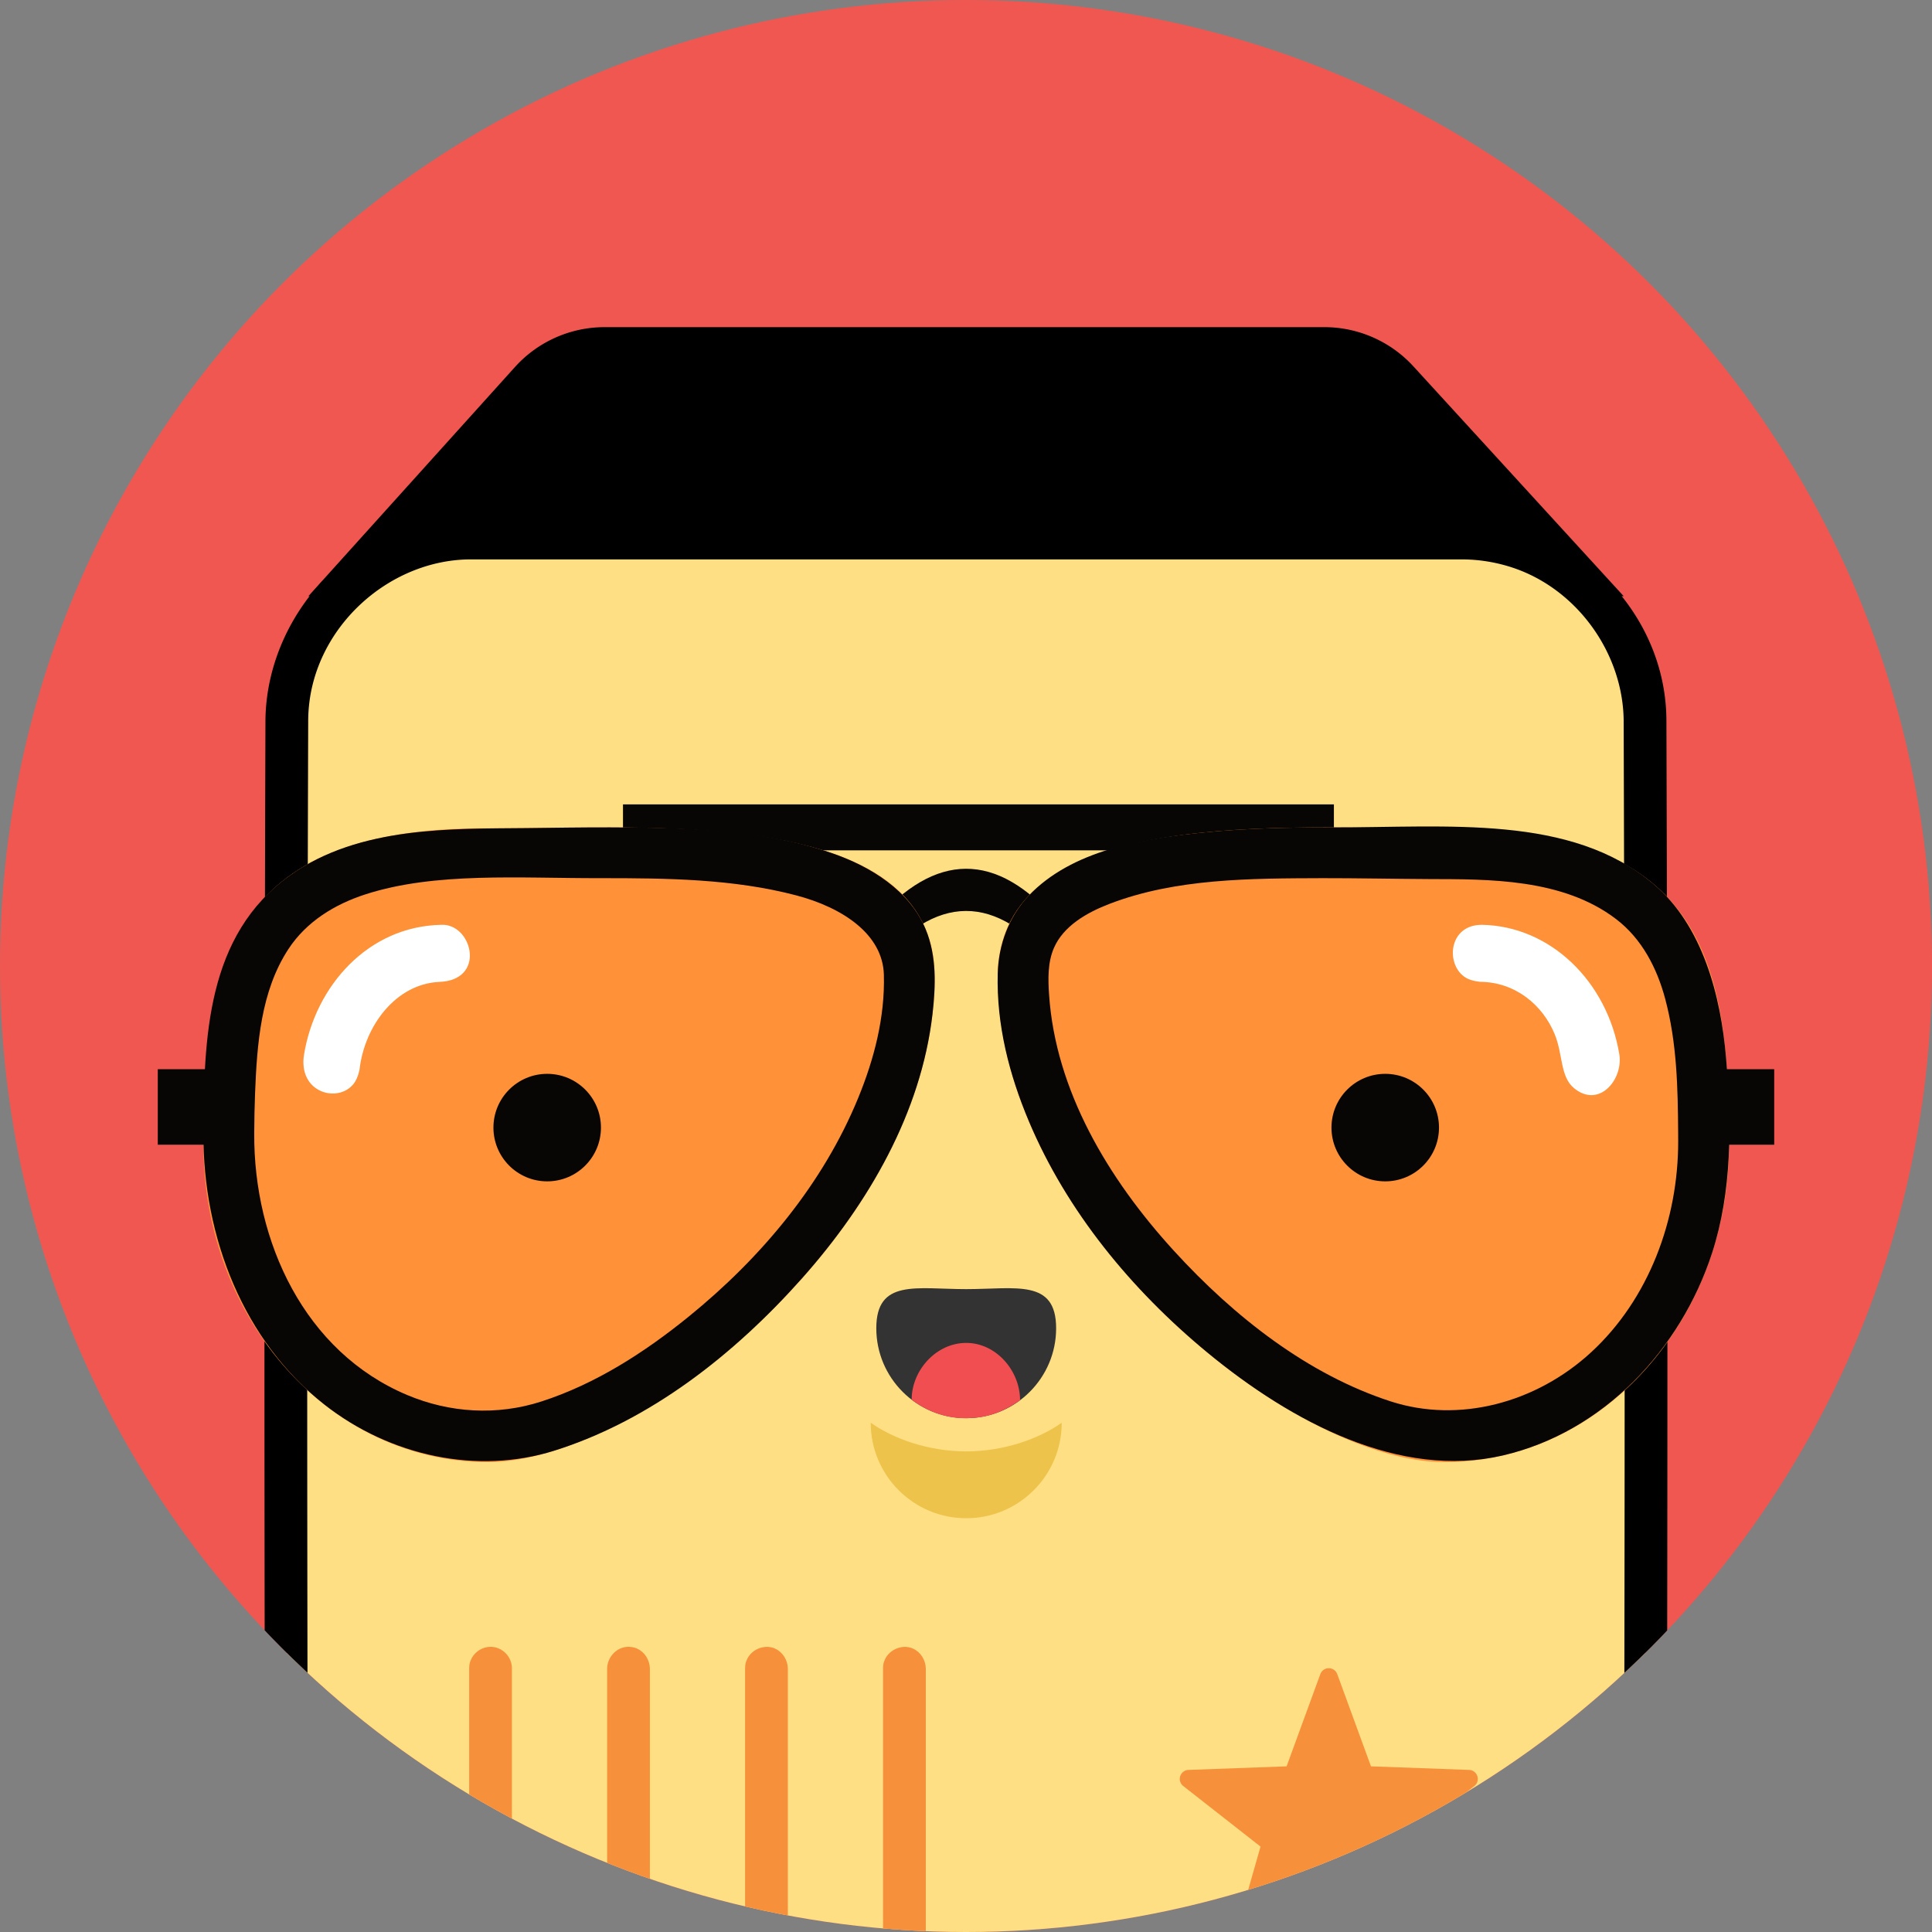 <?xml version="1.0" ?>
<svg xmlns="http://www.w3.org/2000/svg" viewBox="0 0 480 480" fill-rule="evenodd" clip-rule="evenodd" stroke-linejoin="round" stroke-miterlimit="1.414">
	<rect x="0" y="0" width="480" height="480" fill="#808080" stroke="none"/>
	<path fill="none" d="M 0.0,0.0 L 480.0,0.0 L 480.0,480.0 L 0.0,480.0 L 0.0,0.0"/>
	<clipPath id="a">
		<path d="M 0.0,0.0 L 480.0,0.0 L 480.0,480.0 L 0.0,480.0 L 0.0,0.0"/>
	</clipPath>
	<g clip-path="url(#a)">
		<circle cx="240" cy="240" r="240" fill="#f05751"/>
		<clipPath id="b">
			<circle cx="240" cy="240" r="240"/>
		</clipPath>
		<g clip-path="url(#b)">
			<path d="M 403.396,148.117 L 76.617,148.117 L 127.934,91.191 A 30.001,30.001 0.0 0,1 150.216,81.278 L 329.028,81.278 A 30.0,30.0 0.0 0,1 351.161,91.027 L 403.396,148.117"/>
			<path d="M 408.707,179.288 C 408.707,154.11 388.265,133.668 363.087,133.668 L 116.879,133.668 C 91.701,133.668 71.259,154.11 71.259,179.288 L 71.259,488.173 C 71.259,513.351 91.701,533.793 116.879,533.793 L 363.087,533.793 C 388.265,533.793 408.707,513.351 408.707,488.173 L 408.707,179.288" fill="#ffdf83"/>
			<path d="M 363.415,128.357 C 389.156,128.602 412.771,150.062 413.968,176.998 C 413.997,177.651 414.011,178.305 414.017,178.959 C 414.344,282.14 414.344,385.321 414.017,488.501 C 413.82,509.266 399.785,529.386 379.712,536.324 C 374.482,538.131 368.96,539.051 363.415,539.103 C 281.128,539.364 198.839,539.364 116.551,539.103 C 95.825,538.906 75.69,524.944 68.728,504.797 C 66.921,499.568 66.002,494.045 65.949,488.501 C 65.622,385.321 65.622,282.14 65.949,178.959 C 66.147,158.114 80.104,138.239 99.96,131.24 C 105.282,129.364 110.911,128.411 116.551,128.357 C 198.839,128.097 281.128,128.097 363.415,128.357 L 363.415,128.357 M 116.888,138.979 C 96.479,139.044 77.559,156.127 76.611,177.469 A 44.935,44.935 0.0 0,0 76.571,179.027 A 48943.216,48943.216 0.0 0,0 76.571,488.434 C 76.764,508.655 93.717,527.493 115.061,528.441 C 115.58,528.464 116.099,528.476 116.618,528.481 C 198.861,528.741 281.105,528.741 363.348,528.481 C 383.589,528.288 402.407,511.335 403.355,489.992 C 403.378,489.473 403.39,488.953 403.395,488.434 C 403.721,385.299 403.721,282.162 403.395,179.027 C 403.236,162.364 391.915,146.375 375.774,141.019 A 40.355,40.355 0.0 0,0 363.078,138.979 L 116.888,138.979 L 116.888,138.979" fill-rule="nonzero"/>
			<path d="M 240.053,320.279 C 252.383,320.279 262.393,317.671 262.393,330.001 C 262.393,342.33 252.383,352.34 240.053,352.34 C 227.724,352.34 217.714,342.33 217.714,330.001 C 217.714,317.671 227.724,320.279 240.053,320.279 L 240.053,320.279" fill="#333"/>
			<path d="M 253.434,347.902 C 253.434,340.507 247.448,333.639 240.053,333.639 C 232.658,333.639 226.496,340.377 226.496,347.772 C 231.075,351.168 235.815,352.429 240.179,352.352 C 244.733,352.272 248.443,351.301 253.434,347.902" fill="#f04e50"/>
			<path d="M 216.327,353.475 C 216.327,366.57 226.958,377.202 240.053,377.202 C 253.148,377.202 263.779,366.57 263.779,353.475 C 258.243,357.404 249.518,360.593 240.053,360.593 C 230.588,360.593 221.863,357.404 216.327,353.475" fill="#eec34b"/>
			<path d="M 328.031,415.93 A 2.24,2.24 0.0 0,1 332.238,415.93 L 340.617,438.842 L 364.997,439.731 A 2.24,2.24 0.0 0,1 366.297,443.732 L 347.096,458.781 L 353.784,482.243 A 2.239,2.239 0.0 0,1 350.381,484.715 L 330.135,471.105 L 309.888,484.715 A 2.237,2.237 0.0 0,1 307.323,484.668 A 2.238,2.238 0.0 0,1 306.485,482.243 L 313.173,458.781 L 293.972,443.732 A 2.24,2.24 0.0 0,1 295.272,439.731 L 319.652,438.842 L 328.031,415.93 L 328.031,415.93" fill="#f7903b"/>
			<path fill="#080605" d="M 154.78,199.85 L 331.403,199.85 L 331.403,211.266 L 154.78,211.266 L 154.78,199.85 M 262.696,228.948 C 247.524,211.353 232.394,211.591 217.304,228.948 L 217.304,240.365 C 232.394,221.776 247.524,221.521 262.696,240.365 L 262.696,228.948"/>
			<path d="M 121.172,205.783 C 160.158,205.973 232.479,199.621 232.223,243.077 C 231.863,304.169 160.159,363.258 121.172,363.258 C 82.186,363.258 50.534,327.977 50.534,284.52 C 50.534,241.064 55.416,205.463 121.172,205.783 L 121.172,205.783" fill="#ff9138"/>
			<path d="M 151.572,205.56 C 170.155,205.624 189.035,205.929 206.551,211.907 C 216.441,215.282 226.035,221.313 230.006,230.923 C 232.743,237.547 232.488,244.996 231.672,252.005 C 228.834,276.367 215.941,298.843 199.246,317.613 C 182.368,336.588 161.436,353.0 137.657,360.434 C 118.544,366.41 96.953,361.769 80.639,348.996 C 60.621,333.324 50.386,307.442 50.543,281.478 C 50.685,257.988 51.18,232.326 72.134,217.42 C 89.301,205.208 112.341,205.936 130.87,205.735 C 137.767,205.653 144.683,205.55 151.572,205.56 L 151.572,205.56 M 149.315,218.177 C 128.943,218.22 108.098,216.605 90.794,222.198 C 83.244,224.639 76.154,228.915 71.644,235.811 C 64.805,246.267 63.859,259.328 63.371,271.568 C 63.239,274.895 63.181,278.225 63.161,281.555 C 62.998,308.476 75.668,335.875 101.176,346.592 C 111.693,351.011 123.394,351.798 134.571,348.175 C 147.942,343.84 160.07,336.063 171.091,327.12 C 189.108,312.501 204.459,294.154 213.228,272.752 C 217.195,263.072 219.882,252.729 219.596,242.16 C 219.324,232.129 209.375,225.489 197.797,222.446 C 182.173,218.341 165.701,218.171 149.315,218.177 L 149.315,218.177" fill="#080605" fill-rule="nonzero"/>
			<path d="M 358.92,205.783 C 319.934,205.973 247.614,199.621 247.87,243.077 C 248.23,304.169 319.934,363.258 358.92,363.258 C 397.906,363.258 429.558,327.977 429.558,284.52 C 429.558,241.064 424.677,205.463 358.92,205.783 L 358.92,205.783" fill="#ff9138"/>
			<path d="M 330.794,205.559 C 359.903,205.621 390.184,202.234 410.816,219.633 C 423.05,229.951 427.546,247.438 428.841,262.952 C 430.219,279.457 430.335,296.023 425.343,311.355 C 417.568,335.234 398.407,355.798 373.364,361.607 C 347.837,367.529 321.035,353.429 299.922,335.994 C 281.075,320.431 265.051,300.972 255.613,278.559 C 250.738,266.983 247.536,254.626 247.883,241.818 C 248.074,234.753 250.65,227.737 255.521,222.59 C 266.271,211.229 283.801,208.313 299.732,206.761 C 310.045,205.757 320.444,205.554 330.794,205.559 L 330.794,205.559 M 328.551,218.178 C 310.682,218.24 292.234,218.227 275.75,224.523 C 269.972,226.729 264.193,230.076 261.837,235.534 C 260.282,239.134 260.371,243.221 260.646,247.218 C 262.275,270.933 275.245,292.799 291.683,310.788 C 306.666,327.185 324.942,341.503 345.522,348.175 C 362.424,353.655 381.578,348.608 395.298,335.983 C 409.608,322.815 416.975,303.068 416.939,283.527 C 416.938,282.869 416.935,282.212 416.931,281.555 C 416.863,270.348 416.641,259.082 413.705,248.124 C 411.681,240.567 407.956,233.26 401.511,228.341 C 388.258,218.224 369.88,218.447 355.12,218.402 C 346.254,218.358 337.387,218.166 328.551,218.178 L 328.551,218.178" fill="#080605" fill-rule="nonzero"/>
			<path fill="#080605" d="M 39.201,265.644 L 55.517,265.644 L 55.517,284.408 L 39.201,284.408 L 39.201,265.644 M 424.482,265.644 L 440.798,265.644 L 440.798,284.408 L 424.482,284.408 L 424.482,265.644"/>
			<path d="M 110.234,229.768 C 117.466,230.12 120.65,243.526 109.146,243.95 C 98.445,244.439 90.554,254.747 89.312,265.82 C 89.312,265.82 88.906,267.888 87.935,269.168 C 84.104,274.224 73.938,271.572 75.553,261.896 C 78.381,244.958 91.444,230.124 109.625,229.769 C 109.93,229.765 109.929,229.765 110.234,229.768 M 368.238,229.769 C 385.155,230.099 399.287,243.782 402.309,261.897 C 403.348,268.122 397.339,275.466 391.098,270.381 C 387.566,267.504 388.35,261.987 386.239,256.891 C 383.253,249.685 376.528,244.024 367.756,243.928 C 367.756,243.928 365.654,243.774 364.266,242.964 C 359.044,239.92 359.75,229.676 368.238,229.769 L 368.238,229.769" fill="#fff" fill-rule="nonzero"/>
			<circle cx="344.157" cy="280.148" r="13.356" fill="#080605"/>
			<circle cx="135.949" cy="280.148" r="13.356" fill="#080605"/>
			<path d="M 225.082,409.162 C 226.241,409.287 226.424,409.407 226.91,409.629 C 228.748,410.468 229.942,412.423 230.015,414.46 L 230.015,484.668 C 229.964,486.071 229.764,486.484 229.365,487.214 C 227.813,490.056 223.397,490.874 220.947,488.424 C 219.964,487.441 219.442,486.072 219.392,484.668 L 219.392,414.46 C 219.433,413.296 219.54,413.104 219.727,412.604 C 220.52,410.477 222.743,409.079 225.082,409.162 L 225.082,409.162 M 190.806,409.162 C 191.964,409.287 192.148,409.407 192.633,409.629 C 194.471,410.468 195.665,412.423 195.738,414.46 L 195.738,484.668 C 195.644,487.299 194.948,487.658 194.183,488.424 C 191.282,491.325 185.282,489.346 185.115,484.668 L 185.115,414.46 C 185.157,413.296 185.264,413.104 185.45,412.604 C 186.239,410.489 188.423,409.077 190.806,409.162 L 190.806,409.162 M 156.529,409.162 C 157.688,409.287 157.872,409.407 158.357,409.629 C 160.195,410.468 161.389,412.423 161.462,414.46 L 161.462,484.668 C 161.368,487.299 160.672,487.658 159.906,488.424 C 157.011,491.32 151.006,489.346 150.839,484.668 L 150.839,414.46 C 150.931,411.881 152.858,409.567 155.395,409.203 C 156.117,409.099 156.295,409.154 156.529,409.162 L 156.529,409.162 M 122.183,409.158 C 123.129,409.241 123.282,409.32 123.691,409.469 C 125.529,410.138 126.921,411.885 127.15,413.844 C 127.182,414.117 127.178,414.186 127.186,414.46 L 127.186,460.023 C 127.149,461.288 126.975,461.702 126.621,462.407 C 124.59,466.45 116.729,465.743 116.563,460.023 L 116.563,414.46 C 116.592,413.455 116.689,413.176 116.883,412.644 C 117.552,410.805 119.299,409.414 121.258,409.185 C 121.851,409.115 121.992,409.152 122.183,409.158" fill="#f7903b" fill-rule="nonzero"/>
			<circle cx="121.874" cy="482.119" r="8.101" fill="#f04e50"/>
		</g>
	</g>
</svg>